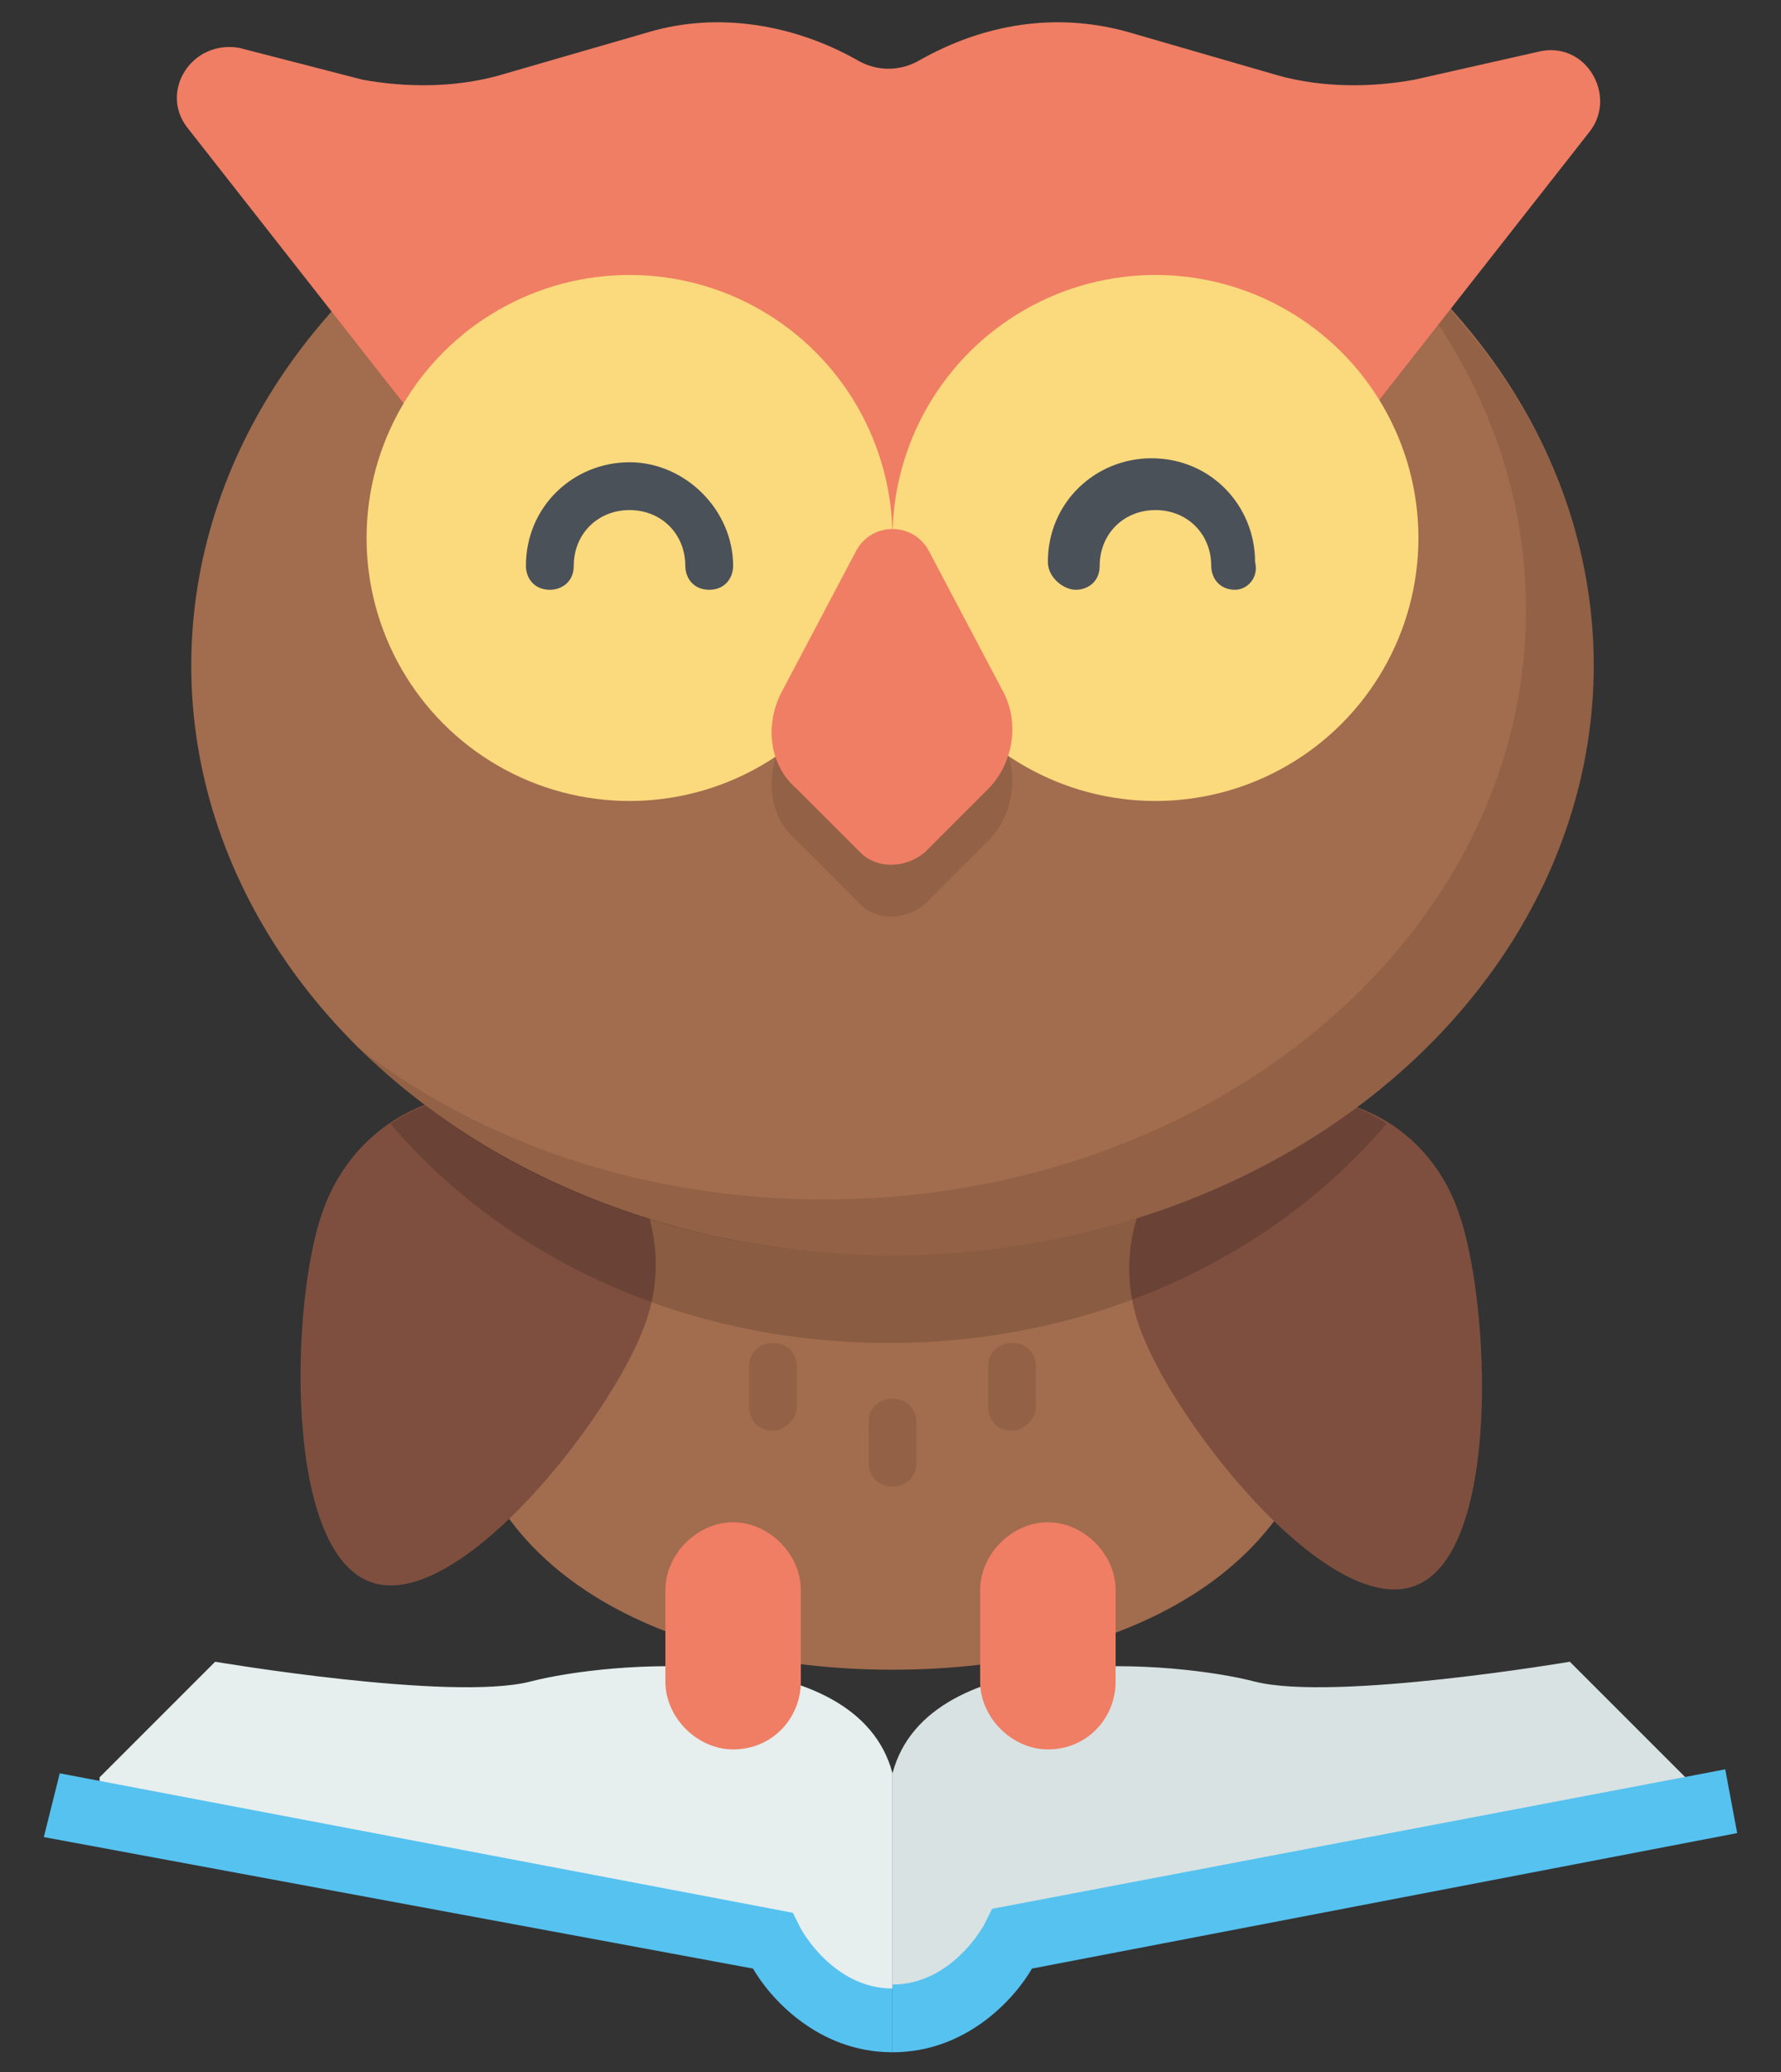 <?xml version="1.0" encoding="utf-8"?>
<!-- Generator: Adobe Illustrator 21.1.0, SVG Export Plug-In . SVG Version: 6.00 Build 0)  -->
<svg version="1.1" id="Capa_1" xmlns="http://www.w3.org/2000/svg" xmlns:xlink="http://www.w3.org/1999/xlink" x="0px" y="0px"
	 viewBox="0 0 44.7 52" style="enable-background:new 0 0 44.7 52;" xml:space="preserve">
<rect x="0" y="0" width="44.7" height="52" fill="#333333" stroke="none"/>
<style type="text/css">
	.st0{fill:#E6EEEE;}
	.st1{fill:#56C2F0;}
	.st2{fill:#D8E2E2;}
	.st3{fill:#A26C4E;}
	.st4{opacity:0.1;}
	.st5{fill:#020203;}
	.st6{fill:#7E4F3F;}
	.st7{opacity:0.15;fill:#020203;enable-background:new    ;}
	.st8{opacity:0.1;fill:#020203;enable-background:new    ;}
	.st9{fill:#EF7E64;}
	.st10{fill:#FBD97D;}
	.st11{fill:#4B5159;}
</style>
<g>
	<g>
		<path class="st0" d="M2.5,44.6l2.9-2.9c0,0,5.9,1,7.9,0.5c1.9-0.5,8.2-1.1,9.1,2.3v5.4l-0.5,0.6l-3.3-1.7L2.5,45.2V44.6L2.5,44.6z
			"/>
		<path class="st1" d="M22.4,51.5c-1.9,0-3.1-1.4-3.5-2.1L1.1,46.1l0.4-1.6L19.9,48l0.2,0.4c0,0,0.8,1.5,2.3,1.5V51.5L22.4,51.5z"/>
		<path class="st2" d="M42.3,44.6l-2.9-2.9c0,0-5.9,1-7.9,0.5c-1.9-0.5-8.2-1.1-9.1,2.3v5.4l0.5,0.6l3.3-1.7l16.1-3.6V44.6
			L42.3,44.6z"/>
		<path class="st1" d="M22.4,51.5c1.9,0,3.1-1.4,3.5-2.1L43.6,46l-0.3-1.6l-18.4,3.5l-0.2,0.4c0,0-0.8,1.5-2.3,1.5V51.5L22.4,51.5z"
			/>
	</g>
	<g>
		<path class="st3" d="M33.3,34.1c0,5.1-4.9,7.8-10.9,7.8s-10.9-2.7-10.9-7.8S16.4,25,22.4,25S33.3,29,33.3,34.1z"/>
		<g class="st4">
			<path class="st5" d="M22.4,37.3c-0.4,0-0.6-0.3-0.6-0.6v-1c0-0.4,0.3-0.6,0.6-0.6c0.4,0,0.6,0.3,0.6,0.6v1
				C23,37.1,22.7,37.3,22.4,37.3z"/>
			<path class="st5" d="M19.4,35.9c-0.4,0-0.6-0.3-0.6-0.6v-1c0-0.4,0.3-0.6,0.6-0.6c0.4,0,0.6,0.3,0.6,0.6v1
				C20,35.6,19.7,35.9,19.4,35.9z"/>
			<path class="st5" d="M25.4,35.9c-0.4,0-0.6-0.3-0.6-0.6v-1c0-0.4,0.3-0.6,0.6-0.6c0.4,0,0.6,0.3,0.6,0.6v1
				C26,35.6,25.7,35.9,25.4,35.9z"/>
		</g>
		<g>
			<path class="st6" d="M8.1,30.4c-0.8,2.2-1,8.5,1.2,9.3s6.1-4.2,6.9-6.5c0.8-2.2-0.3-4.7-2.6-5.5S8.9,28.1,8.1,30.4z"/>
			<path class="st6" d="M36.6,30.4c0.8,2.2,1.1,8.6-1.1,9.4c-2.2,0.8-6.1-4.2-6.9-6.5c-0.8-2.2,0.3-4.7,2.6-5.5
				C33.4,27,35.8,28.1,36.6,30.4z"/>
		</g>
		<path class="st7" d="M31.1,27.8c-0.2,0.1-0.4,0.2-0.6,0.3c-2-1.9-4.9-3.1-8.2-3.1s-6.2,1.2-8.2,3.1c-0.2-0.1-0.4-0.2-0.6-0.3
			c-1.3-0.5-2.7-0.3-3.7,0.4c2.8,3.3,7.3,5.5,12.5,5.5s9.7-2.2,12.5-5.5C33.8,27.5,32.4,27.3,31.1,27.8z"/>
		<ellipse class="st3" cx="22.4" cy="16.7" rx="17.6" ry="14.8"/>
		<path class="st8" d="M34.1,5.7c2.6,2.6,4.2,5.9,4.2,9.6c0,8.2-7.9,14.8-17.6,14.8c-4.5,0-8.6-1.4-11.7-3.8c3.2,3.2,8,5.2,13.4,5.2
			c9.7,0,17.6-6.6,17.6-14.8C40,12.3,37.7,8.4,34.1,5.7z"/>
		<path class="st9" d="M31.9,13.5l8-10.2c0.7-0.9-0.1-2.3-1.3-2L35.5,2c-1.1,0.2-2.3,0.2-3.4-0.1l-3.8-1.1c-1.8-0.5-3.6-0.2-5.2,0.7
			l0,0c-0.5,0.3-1.1,0.3-1.6,0l0,0c-1.6-0.9-3.5-1.2-5.2-0.7l-3.8,1.1C11.4,2.2,10.2,2.2,9.1,2L6,1.2C4.8,1,4,2.3,4.7,3.2l8,10.2
			h19.2V13.5z"/>
		<circle class="st10" cx="15.8" cy="13.5" r="6.6"/>
		<path class="st11" d="M17.8,14.8c-0.4,0-0.6-0.3-0.6-0.6c0-0.8-0.6-1.4-1.4-1.4c-0.8,0-1.4,0.6-1.4,1.4c0,0.4-0.3,0.6-0.6,0.6
			c-0.4,0-0.6-0.3-0.6-0.6c0-1.5,1.2-2.6,2.6-2.6s2.6,1.2,2.6,2.6C18.4,14.5,18.2,14.8,17.8,14.8z"/>
		<circle class="st10" cx="29" cy="13.5" r="6.6"/>
		<path class="st11" d="M31,14.8c-0.4,0-0.6-0.3-0.6-0.6c0-0.8-0.6-1.4-1.4-1.4s-1.4,0.6-1.4,1.4c0,0.4-0.3,0.6-0.6,0.6
			s-0.7-0.3-0.7-0.7c0-1.5,1.2-2.6,2.6-2.6c1.5,0,2.6,1.2,2.6,2.6C31.6,14.5,31.3,14.8,31,14.8z"/>
		<path class="st8" d="M21.5,15.1l-1.9,3.6c-0.4,0.8-0.3,1.8,0.4,2.4l1.6,1.6c0.4,0.4,1.1,0.4,1.6,0l1.6-1.6
			c0.6-0.6,0.8-1.6,0.4-2.4l-1.9-3.6C22.9,14.3,21.9,14.3,21.5,15.1z"/>
		<g>
			<path class="st9" d="M21.5,13.8l-1.9,3.6c-0.4,0.8-0.3,1.8,0.4,2.4l1.6,1.6c0.4,0.4,1.1,0.4,1.6,0l1.6-1.6
				c0.6-0.6,0.8-1.6,0.4-2.4l-1.9-3.6C22.9,13.1,21.9,13.1,21.5,13.8z"/>
			<path class="st9" d="M18.4,43.9c-0.9,0-1.7-0.8-1.7-1.7v-2.3c0-0.9,0.8-1.7,1.7-1.7c0.9,0,1.7,0.8,1.7,1.7v2.3
				C20.1,43.1,19.4,43.9,18.4,43.9z"/>
			<path class="st9" d="M26.3,43.9c-0.9,0-1.7-0.8-1.7-1.7v-2.3c0-0.9,0.8-1.7,1.7-1.7c0.9,0,1.7,0.8,1.7,1.7v2.3
				C28,43.1,27.3,43.9,26.3,43.9z"/>
		</g>
	</g>
</g>
</svg>
